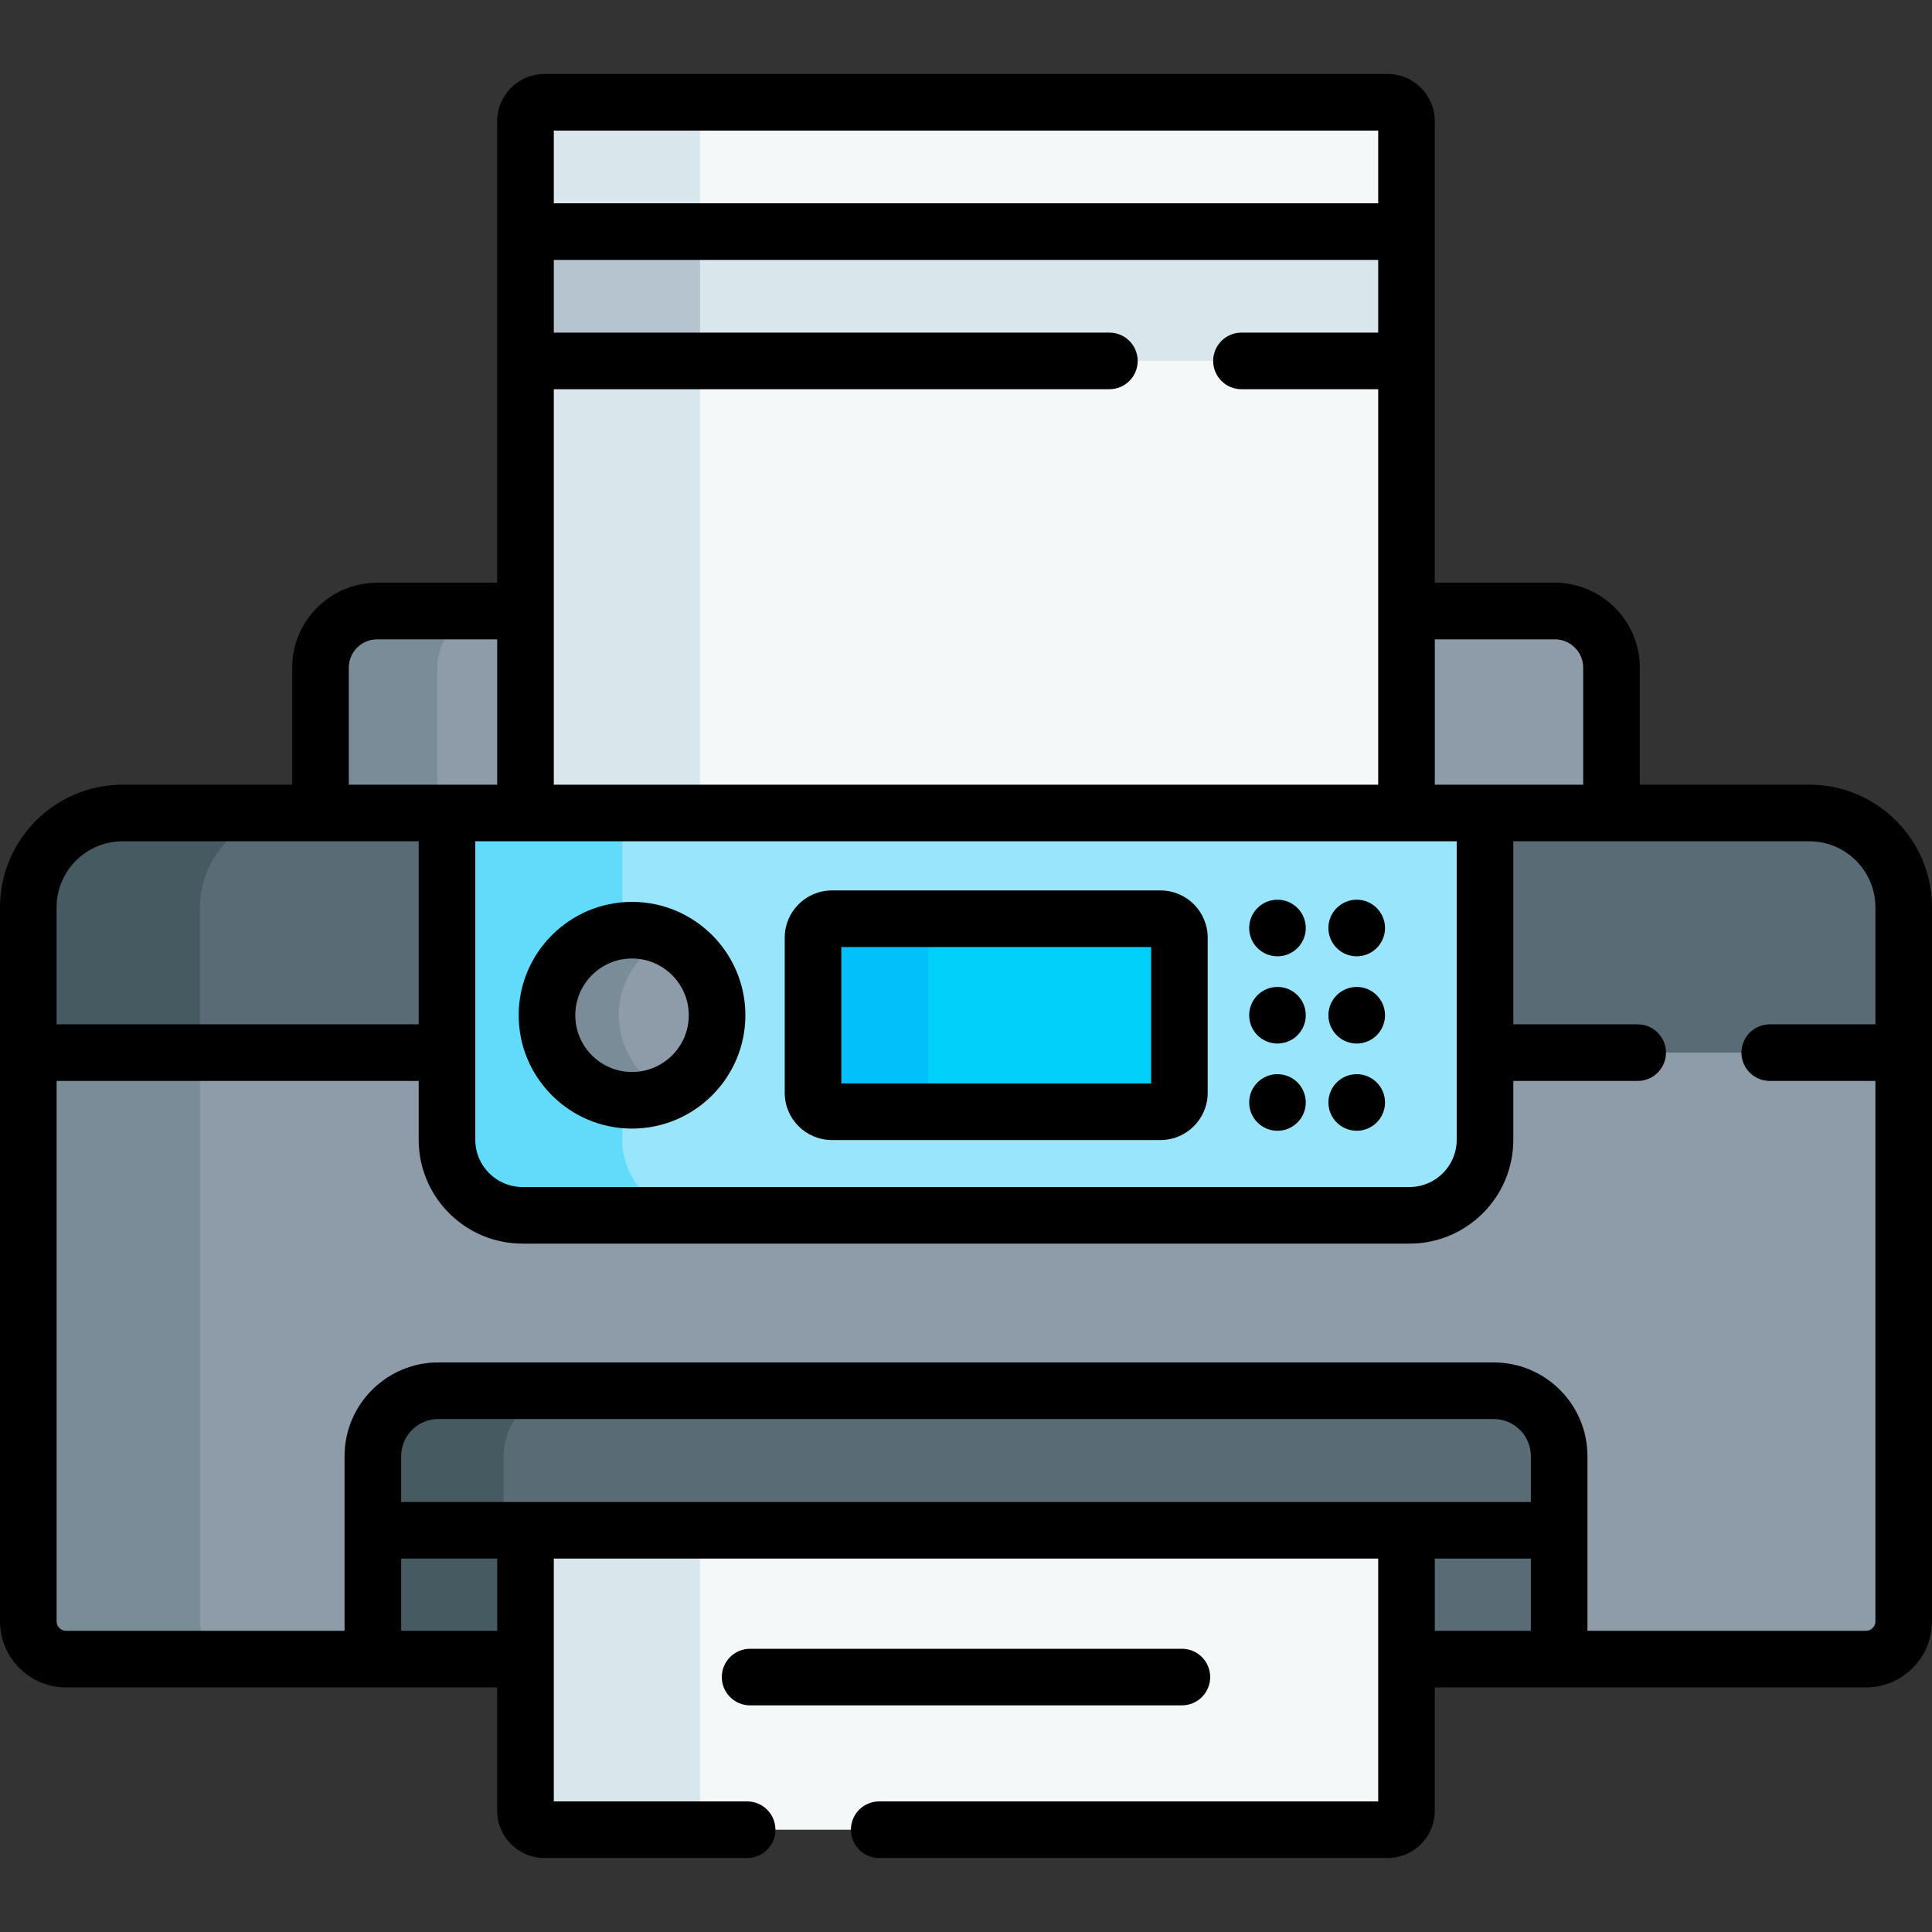 <svg id="Capa_1" enable-background="new 0 0 512 512" height="512" viewBox="0 0 512 512" width="512" xmlns="http://www.w3.org/2000/svg"><rect x="0" y="0" width="512" height="512" fill="#333333" stroke="none"/><g><path d="m367.737 27.106h-223.474c-2.761 0-5 2.239-5 5v29.271h233.474v-29.271c0-2.762-2.238-5-5-5z" fill="#f5f8f9"/><path d="m185.526 32.106c0-2.761 2.239-5 5-5h-46.263c-2.761 0-5 2.239-5 5v29.271h46.263z" fill="#d9e7ec"/><path d="m139.263 61.376h233.474v154.072h-233.474z" fill="#d9e7ec"/><g><path d="m139.263 61.376h46.263v34.271h-46.263z" fill="#b6c4cf"/></g><g fill="#8d9ca8"><path d="m99.94 161.932c-8.284 0-15 6.716-15 15v38.516h54.323v-53.516z"/><path d="m412.061 161.932h-39.323v53.516h54.323v-38.516c0-8.284-6.716-15-15-15z"/></g><path d="m115.879 215.448v-38.516c0-8.284 6.716-15 15-15h-30.939c-8.284 0-15 6.716-15 15v38.516z" fill="#7a8c98"/><path d="m139.263 95.647h233.474v119.801h-233.474z" fill="#f5f8f9"/><path d="m139.263 95.647h46.263v119.801h-46.263z" fill="#d9e7ec"/><g fill="#596c76"><path d="m8.5 279.96h109.958v-64.512h-85.958c-13.807 0-25 11.193-25 25v158.773c0 1.556.366 3.023 1 4.337z"/><path d="m479.5 215.448h-85.958v64.512h109.958v123.598c.634-1.313 1-2.781 1-4.337v-158.773c0-13.807-11.193-25-25-25z"/></g><path d="m53 240.448c0-13.807 11.193-25 25-25h-45.5c-13.807 0-25 11.193-25 25v38.512h45.5z" fill="#465a61"/><path d="m393.542 278.96v23.112c0 11.046-8.954 20-20 20h-235.084c-11.046 0-20-8.954-20-20v-23.112h-110.958v150.723c0 5.523 4.477 10 10 10h121.763v-34.136h233.474v34.136h121.763c5.523 0 10-4.477 10-10v-150.723z" fill="#8d9ca8"/><g><path d="m53 429.683v-150.723h-45.5v150.723c0 5.523 4.477 10 10 10h45.5c-5.523 0-10-4.477-10-10z" fill="#7a8c98"/></g><path d="m395.854 368.557h-279.708c-9.575 0-17.337 7.762-17.337 17.337v53.789h40.453v-34.136h233.474v34.136h40.453v-53.789c.002-9.575-7.76-17.337-17.335-17.337z" fill="#596c76"/><path d="m150.809 368.557h-34.663c-9.575 0-17.337 7.762-17.337 17.337v53.789h34.663v-53.789c0-9.575 7.762-17.337 17.337-17.337z" fill="#465a61"/><g><g><path d="m367.737 484.894h-223.474c-2.761 0-5-2.239-5-5v-74.348h233.474v74.348c0 2.762-2.238 5-5 5z" fill="#f5f8f9"/></g><g><path d="m185.526 479.894v-74.348h-46.263v74.348c0 2.761 2.239 5 5 5h46.263c-2.762 0-5-2.238-5-5z" fill="#d9e7ec"/></g></g><g><path d="m373.542 322.072h-235.084c-11.046 0-20-8.954-20-20v-86.624h275.084v86.624c0 11.046-8.954 20-20 20z" fill="#99e6fc"/></g><g><path d="m164.916 302.072v-86.624h-46.458v86.624c0 11.046 8.954 20 20 20h46.458c-11.045 0-20-8.954-20-20z" fill="#62dbfb"/></g><g><g><path d="m307.55 294.622h-87.088c-2.761 0-5-2.239-5-5v-41.145c0-2.761 2.239-5 5-5h87.088c2.761 0 5 2.239 5 5v41.145c0 2.761-2.239 5-5 5z" fill="#01d0fb"/></g><g><path d="m246 289.622v-41.145c0-2.761 2.239-5 5-5h-30.538c-2.761 0-5 2.239-5 5v41.145c0 2.761 2.239 5 5 5h30.538c-2.761 0-5-2.239-5-5z" fill="#01c0fa"/></g><g><circle cx="167.495" cy="269.049" fill="#8d9ca8" r="22.538"/></g><g><path d="m164 269.049c0-9.044 5.329-16.839 13.017-20.429-2.893-1.351-6.118-2.11-9.521-2.11-12.448 0-22.538 10.091-22.538 22.538 0 12.448 10.091 22.538 22.538 22.538 3.404 0 6.628-.759 9.521-2.11-7.688-3.587-13.017-11.383-13.017-20.427z" fill="#7a8c98"/></g></g><g><path d="m320.713 444.441c0-4.142-3.357-7.5-7.5-7.5h-114.426c-4.142 0-7.5 3.358-7.5 7.5s3.358 7.5 7.5 7.5h114.426c4.142 0 7.5-3.358 7.5-7.5z"/><path d="m479.5 207.948h-44.939v-31.016c0-12.407-10.094-22.5-22.5-22.5h-31.823v-122.326c0-6.893-5.607-12.5-12.5-12.5h-223.475c-6.893 0-12.5 5.607-12.5 12.5v122.326h-31.824c-12.407 0-22.5 10.093-22.5 22.5v31.016h-44.939c-17.92 0-32.5 14.58-32.5 32.5v38.512 120.261 30.461c0 9.649 7.851 17.5 17.5 17.5h114.263v32.711c0 6.893 5.607 12.5 12.5 12.5h53.737c4.142 0 7.5-3.358 7.5-7.5s-3.358-7.5-7.5-7.5h-51.237v-64.347h218.475v64.347h-132.238c-4.142 0-7.5 3.358-7.5 7.5s3.358 7.5 7.5 7.5h134.737c6.893 0 12.5-5.607 12.5-12.5v-32.711h114.263c9.649 0 17.5-7.851 17.5-17.5v-30.461-120.261-38.512c0-17.92-14.579-32.5-32.5-32.5zm-99.263-1.316v-37.2h31.823c4.136 0 7.5 3.365 7.5 7.5v31.016h-39.323zm-233.474-172.026h218.475v19.271h-218.475zm0 68.541h147.237c4.143 0 7.5-3.358 7.5-7.5s-3.357-7.5-7.5-7.5h-147.237v-19.271h218.475v19.271h-36.238c-4.143 0-7.5 3.358-7.5 7.5s3.357 7.5 7.5 7.5h36.237v104.801h-218.474zm239.279 119.801v79.124c0 6.893-5.607 12.5-12.5 12.5h-235.084c-6.893 0-12.5-5.607-12.5-12.5v-79.124zm-293.603-46.016c0-4.135 3.364-7.5 7.5-7.5h31.823v37.2 1.316h-39.323zm-77.439 63.516c0-9.649 7.851-17.5 17.5-17.5h78.458v48.512h-95.958zm116.763 191.735h-25.454v-19.136h25.454zm273.927 0h-25.453v-19.136h25.453zm0-34.136h-32.953-233.474-32.954v-12.153c0-5.424 4.413-9.837 9.837-9.837h279.707c5.424 0 9.837 4.413 9.837 9.837zm91.31-126.587h-28c-4.143 0-7.5 3.358-7.5 7.5s3.357 7.5 7.5 7.5h28v143.223c0 1.378-1.121 2.5-2.5 2.5h-73.81v-46.289c0-13.695-11.142-24.837-24.837-24.837h-279.707c-13.695 0-24.837 11.142-24.837 24.837v46.289h-73.809c-1.378 0-2.5-1.122-2.5-2.5v-143.223h95.958v15.612c0 15.164 12.336 27.5 27.5 27.5h235.084c15.163 0 27.5-12.336 27.5-27.5v-15.612h32.958c4.143 0 7.5-3.358 7.5-7.5s-3.357-7.5-7.5-7.5h-32.958v-48.512h78.458c9.649 0 17.5 7.851 17.5 17.5z"/><path d="m220.461 302.122h87.088c6.893 0 12.5-5.607 12.5-12.5v-41.145c0-6.893-5.607-12.5-12.5-12.5h-87.088c-6.893 0-12.5 5.607-12.5 12.5v41.145c0 6.892 5.608 12.5 12.5 12.5zm2.5-51.145h82.088v36.145h-82.088z"/><path d="m167.495 299.087c16.563 0 30.039-13.475 30.039-30.038s-13.475-30.039-30.039-30.039c-16.563 0-30.038 13.475-30.038 30.039 0 16.563 13.475 30.038 30.038 30.038zm0-45.076c8.292 0 15.039 6.746 15.039 15.039 0 8.292-6.746 15.038-15.039 15.038-8.292 0-15.038-6.746-15.038-15.038 0-8.293 6.746-15.039 15.038-15.039z"/><circle cx="338.543" cy="245.933" r="7.5"/><circle cx="359.543" cy="245.933" r="7.5"/><circle cx="338.543" cy="269.049" r="7.5"/><circle cx="359.543" cy="269.049" r="7.5"/><circle cx="338.543" cy="292.165" r="7.5"/><circle cx="359.543" cy="292.165" r="7.5"/></g></g></svg>